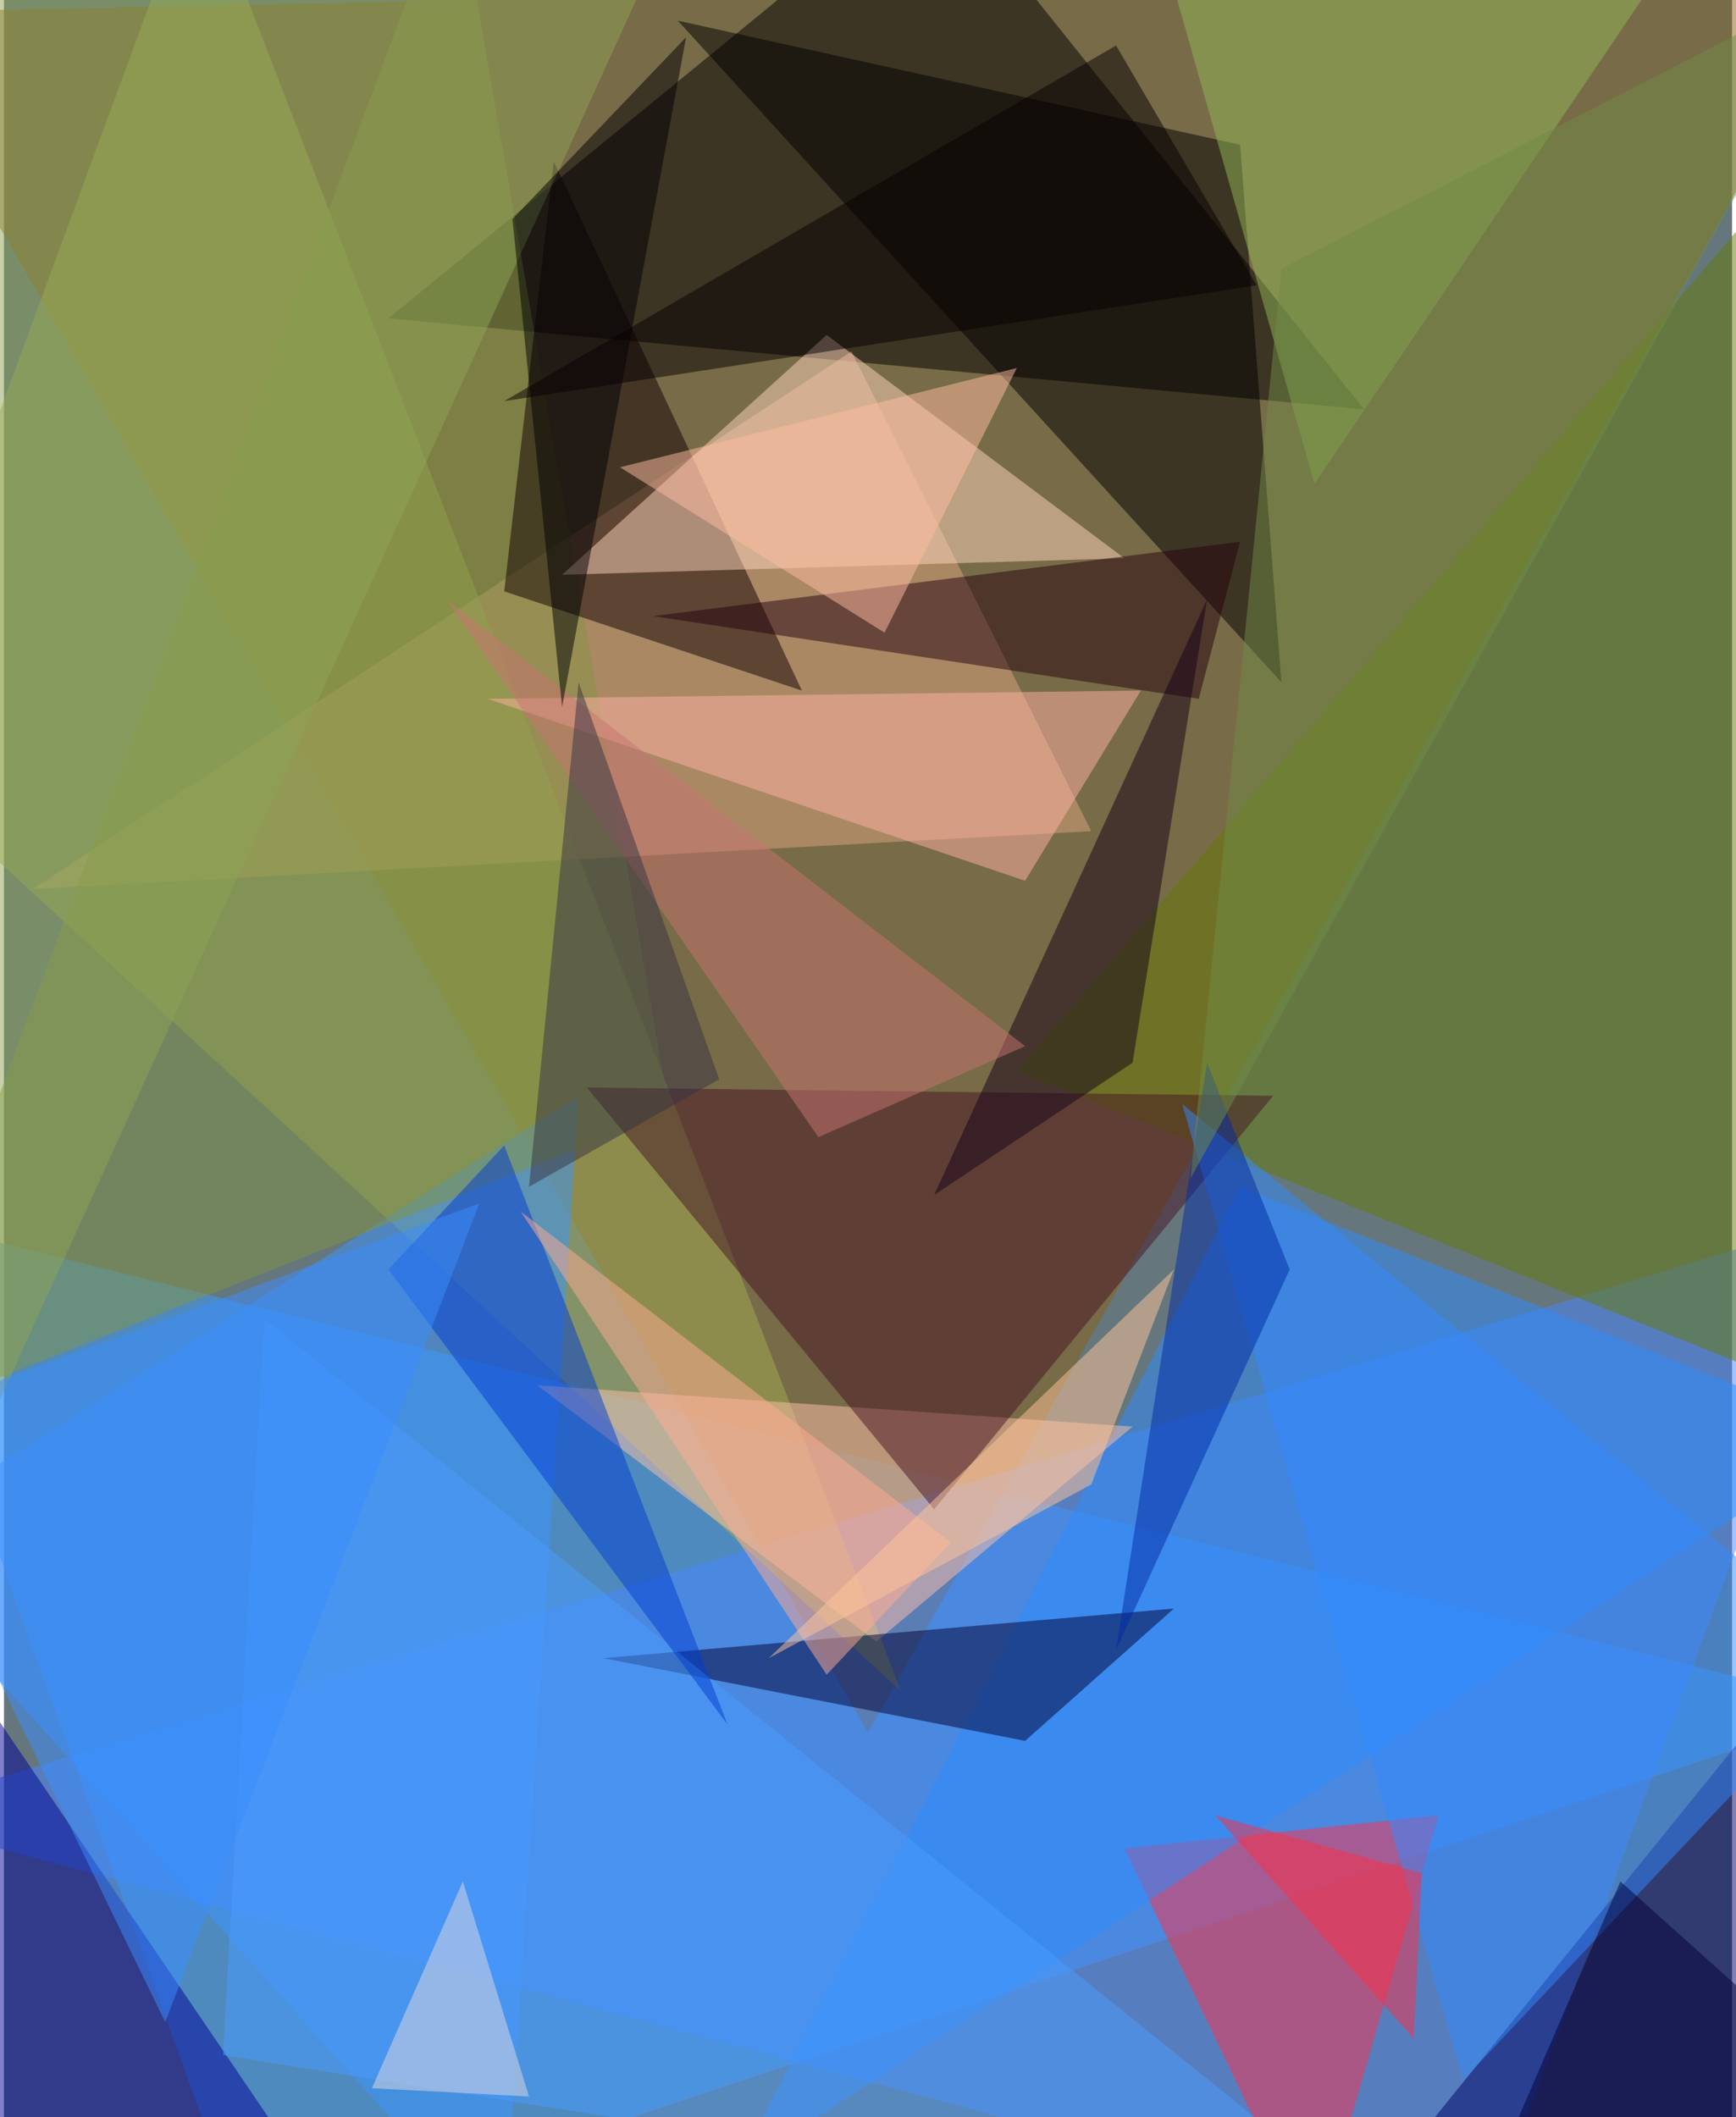 <svg xmlns="http://www.w3.org/2000/svg" width="228" height="278" viewBox="0 0 836 1024"><path fill="#65777d" d="M0 0h836v1024H0z"/><g fill-opacity=".502"><path fill="#3b9eff" d="M898 826l-780 260-180-500z"/><path fill="#8b6112" d="M-62 6l960-20-480 852z"/><path d="M186 154L450-62l208 260z"/><path fill="#4885ff" d="M714 1086L-62 878l960-292z"/><path fill="#667b07" d="M886 678L490 518 898 42z"/><path fill="#dca681" d="M14 430l396-260 116 232z"/><path fill="#a1ad54" d="M94-62l340 880-496-456z"/><path fill="#ff304c" d="M542 894l152-16-60 208z"/><path fill="#3c93ff" d="M278 530l-36 556-304-340z"/><path fill="#2c8cff" d="M898 694L598 574l-244 476z"/><path fill="#ffc2a9" d="M422 794l124-104-288-20z"/><path fill="#000064" d="M874 1038l-232 48 256-316z"/><path fill="#010000" d="M326 10l272 60 20 260z"/><path fill="#000034" d="M566 778l-72 64-204-40z"/><path fill="#819442" d="M218-62L-62 690l384-152z"/><path fill="#110002" d="M386 334L266 78l-24 208z"/><path fill="#ffd5bd" d="M270 278l272-8-144-108z"/><path fill="#461425" d="M450 730L282 526l332 4z"/><path fill="#000095" d="M-62 1086l20-312 212 312z"/><path fill="#240310" d="M314 298l264 40 20-76z"/><path fill="#ffb1a4" d="M234 338l260 88 56-92z"/><path fill="#4a9bff" d="M126 638l556 448-576-92z"/><path fill="#328aff" d="M898 802L570 534l136 472z"/><path fill="#8ea457" d="M334-62L-46 774l4-836z"/><path fill="#90b759" d="M550-62l276 12-192 284z"/><path fill="#150018" d="M582 290L450 578l96-64z"/><path fill="#033cd1" d="M242 554l-56 60 164 220z"/><path fill="#ffab94" d="M398 810L250 586l208 160z"/><path fill="#c87572" d="M214 290l280 216-100 44z"/><path fill="#373344" d="M346 522l-92 52 24-244z"/><path fill="#000038" d="M782 910l116 104-192 72z"/><path fill="#000004" d="M330 18l-84 88 24 236z"/><path fill="#fd2f47" d="M586 878l100 28-4 80z"/><path fill="#ffbea1" d="M298 226l192-48-64 128z"/><path fill="#ffc599" d="M370 802l196-188-40 104z"/><path fill="#022ba5" d="M538 798l44-284 40 100z"/><path fill="#e2dadf" d="M178 1010l44-100 32 104z"/><path fill="#718c47" d="M618 130l-44 440L898-14z"/><path fill="#060003" d="M538 22l68 116-364 56z"/><path fill="#3b8eff" d="M-62 690L78 978l152-396z"/></g></svg>